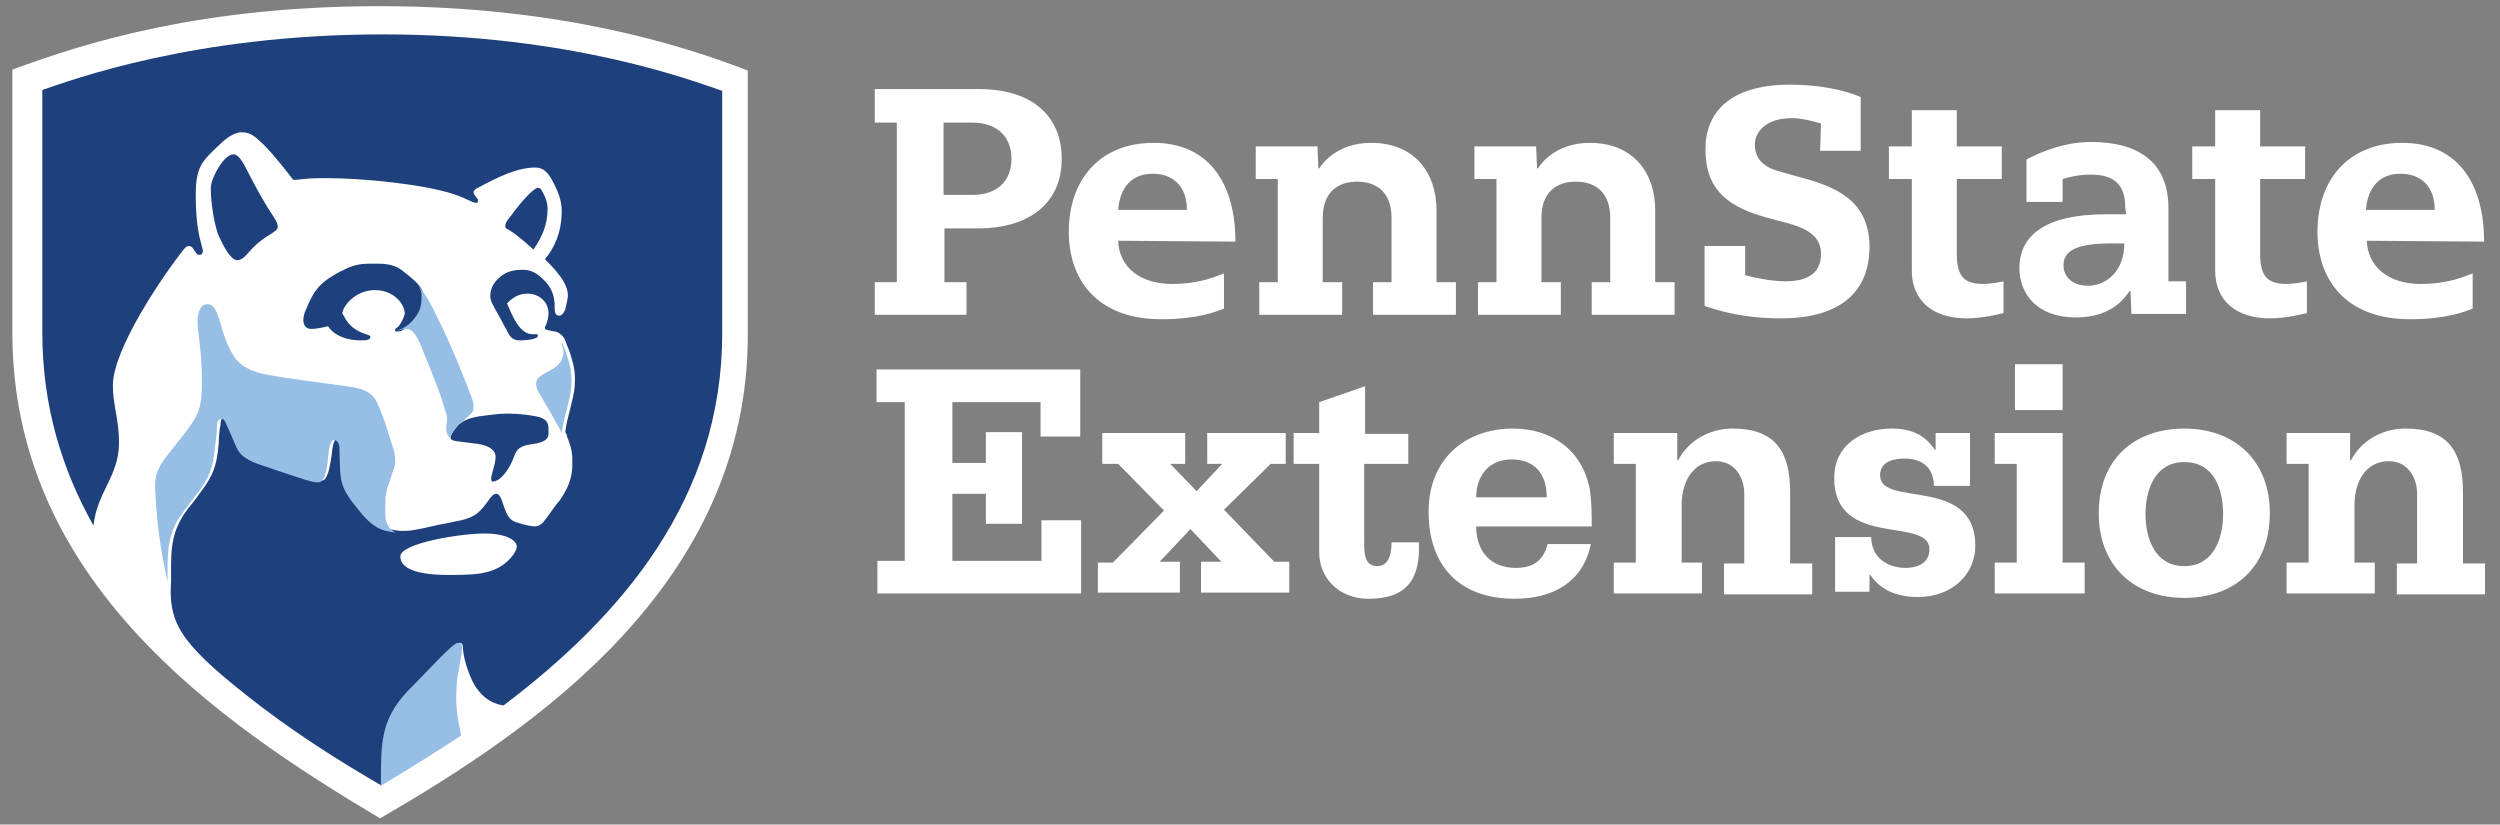 <?xml version="1.0" encoding="utf-8"?>
<!-- Generator: Adobe Illustrator 19.0.0, SVG Export Plug-In . SVG Version: 6.00 Build 0)  -->
<svg version="1.1" id="Layer_1" xmlns="http://www.w3.org/2000/svg" xmlns:xlink="http://www.w3.org/1999/xlink" x="0px" y="0px"
	 viewBox="71 31.4 283.5 93.5" style="enable-background:new 71 31.4 283.5 93.5;" xml:space="preserve">
<rect x="71" y="31.4" width="283.5" height="93.5" fill="#808080" stroke="none"/>
<style type="text/css">
	.st0{fill:#FFFFFF;}
	.st1{fill:#1E417D;}
	.st2{fill:#97BEE5;}
</style>
<g id="XMLID_47_">
	<g id="XMLID_67_">
		<path id="XMLID_107_" class="st0" d="M114.1,124.2c-18.5-11-41.7-27-41.7-55.1V39.3c8.6-3.2,21.7-7.2,41.7-7.2
			c20.3,0,34.2,4.4,41.7,7.3v29.8C155.9,97.6,131.7,114,114.1,124.2z"/>
	</g>
	<g id="XMLID_52_">
		<path id="XMLID_58_" class="st1" d="M126.7,85.7c0-0.6,0.5-1.6,0.5-2.5c0-1-1.3-1.4-2.3-1.5c-2.1-0.3-2.8-0.2-2.8-0.7
			c0-0.3,0.3-0.7,0.7-1.2c0.6-0.8,1.9-1.1,2.6-1.2c0.9-0.1,2-0.3,3.2-0.3c1.4,0,2.6,0.2,3.1,0.3c1.3,0.2,1.5,0.8,1.5,1.4
			c0,0.1,0,0.4,0,0.6c0,0.6-0.5,0.9-1.4,1.1c-0.2,0-0.5,0.1-0.7,0.1c-0.6,0.1-1.4,0.3-1.7,1.1c-0.6,1.8-1.7,3.1-2.5,3.1
			C126.9,86.1,126.7,86,126.7,85.7z M128.6,57.4c-0.1,0-0.3-0.1-0.3-0.4s0.2-0.6,0.7-1.2c1-1.4,2.5-3.1,3-3.1c0.3,0,0.4,0.2,0.7,0.8
			c0.2,0.4,0.4,1,0.4,1.5c0,1.9-0.6,3.2-1.6,4.7C130.8,59.1,129.9,58.2,128.6,57.4z M97.9,60.9c0.5,0,0.8-0.3,1.5-1.1
			c1.6-1.8,3.1-2,3.1-2.7c0-0.3-0.2-0.7-0.4-1c-1.7-2.6-2.4-4.1-3.4-6c-0.4-0.7-0.8-1.2-1.2-1.2c-0.6,0-1.2,0.7-1.6,1.3
			c-0.5,0.8-1,1.8-1,2.6c0,1.3,0.3,3.6,0.8,5.1C96.4,59.5,97.2,60.9,97.9,60.9z M116.9,67c0-1.1-1.2-2.7-3.4-2.7
			c-1.9,0-3.4,1.4-3.7,2.6c0.5,0.9,0.9,1.8,2.7,2.4c0.2,0.1,0.5,0.1,0.5,0.3c0,0.3-0.3,0.4-1,0.4c-2.1,0-3.3-0.8-3.8-1.6
			c-0.5,0.1-1.2,0.3-1.9,0.3c-0.6,0-0.9-0.4-0.9-1c0-0.4,0.1-0.8,0.3-1.2c0.1-0.2,0.2-0.5,0.3-0.7c0.3-0.6,0.8-2,2.7-3.1
			c0.2-0.1,0.8-0.5,1.1-0.6c1.1-0.6,1.9-0.8,3.2-0.8c0.1,0,0.8,0,0.9,0c1.5,0,2.3,0.4,3,1c1.4,1.1,2.1,1.8,2.1,2.6
			c0,0.9-0.1,1.7-0.8,2.7c-0.7,0.9-1.6,1.4-2.2,1.4c-0.2,0-0.2-0.1-0.2-0.2s0.1-0.2,0.3-0.3C116.5,68.1,116.8,67.4,116.9,67z
			 M126.1,96.3c-0.4,0.1-1.1,0.3-4.2,0.3c-4.7,0-5.5-1.2-5.5-2.1c0-1.5,6.8-2.6,9.5-2.6c2.6,0,3.7,0.8,3.7,1.5
			C129.6,94,128.4,95.8,126.1,96.3z M98.9,110.2c4.9,3.9,10.2,7.3,15.4,10.3l0,0l0,0c0-4.6-0.1-7.4,3-10.7c1.3-1.3,2.6-2.7,3.8-3.9
			c0.9-0.9,1.6-1.6,2-1.6c0.3,0,0.4,0.2,0.4,0.6s0.2,1.9,1.1,3.8c1.2,2.3,2.9,2.6,3.5,2.7c13.5-10.2,24.8-23.5,24.8-42.2
			c0-10.4,0-27.5,0-27.5c-3.3-1.1-17-6.4-38.5-6.4s-35.3,5.2-38.6,6.3c0,0,0,17.2,0,27.5c0,8.3,2.2,15.5,5.8,21.9
			c0.4-3.8,2.9-5.6,2.9-9.4c0-2.6-0.7-4.3-0.7-6.5c0-4,5.4-12.1,8.1-15.5c0.1-0.1,0.3-0.3,0.5-0.3s0.4,0.1,0.5,0.3
			c0.3,0.4,0.4,0.7,0.7,0.7c0.3,0,0.4-0.2,0.4-0.4c0-0.7-0.8-1.8-0.8-6.4c0-3.2,0.7-3.8,2.7-5.7c0.4-0.4,1.5-1.4,2.5-1.4
			c1.2,0,1.7,0.7,2.5,1.4c1.2,1.2,2.9,3.4,3.2,3.8c0.1,0.1,0.1,0.2,0.3,0.2c0.6,0,1-0.2,3.5-0.2c4.4,0,11.1,0.7,14.5,1.8
			c1.8,0.6,2.1,1,2.6,1c0.2,0,0.2-0.1,0.2-0.3c0-0.2-0.5-0.6-0.5-0.9c0-0.2,0.2-0.3,0.3-0.4c2.6-1.4,4.7-2.4,6.7-2.4
			c1.2,0,1.7,1,2.2,2c0.4,0.8,0.8,1.8,0.8,2.9c0,2.7-1,4.4-1.9,5.5c0.4,0.4,1,1,1.3,1.4c0.6,0.7,1.3,1.7,1.3,2.7
			c0,0.4-0.2,1.1-0.3,1.6c-0.1,0.2-0.3,0.7-0.7,0.7s-0.5-0.4-0.5-0.8c0-0.1,0-0.2,0-0.3c0-0.8-0.2-1.8-0.9-2.6
			c-0.8-0.9-1.6-1.5-2.6-1.5c-0.1,0-0.3,0-0.3,0c-1.6,0-2.3,0.7-2.7,1.1c-0.5,0.5-0.8,1.1-0.8,1.9c0,0.5,0.3,1,0.8,1.9
			c0.3,0.5,0.9,1.7,1.3,2.4c0.3,0.5,0.7,0.7,1.2,0.7c1.1,0,2.1-0.2,2.1-0.5c0-0.1,0-0.2-0.2-0.2c-0.1,0-0.2,0-0.4,0
			c-1.4,0-2.2-1.8-2.9-3.5c0.5-0.5,1.2-1.1,2.3-1.1c1.4,0,2.4,1,2.4,2.2c0,0.6-0.2,1.1-0.3,1.4c-0.1,0.1-0.1,0.2-0.1,0.3
			c0,0.2,0.2,0.2,0.6,0.3c0.1,0,0.4,0.1,0.6,0.1c0.4,0.1,0.9,0.5,1.1,1c0.1,0.3,0.4,1.1,0.5,1.3c0.2,0.7,0.6,1.7,0.6,3
			c0,1.3-0.1,1.6-0.4,2.9c-0.4,1.6-0.6,2.3-0.7,3.2c0.2,0.3,0.2,0.4,0.2,0.5c0.2,0.5,0.6,1.5,0.6,2.5c0,0.3,0,0.8,0,0.8
			c0,1.6-0.7,2.9-1.4,3.9c-0.6,0.7-1.3,1.8-1.8,2.4c-0.3,0.4-0.7,0.6-1.1,0.6c-0.2,0-0.5-0.1-0.7-0.1c-0.3-0.1-0.9-0.2-1.1-0.3
			c-1-0.2-1.3-0.9-1.6-1.7c0-0.1-0.2-0.5-0.2-0.6c-0.2-0.6-0.4-1-0.7-1c-0.3,0-0.5,0.2-0.8,0.6c-1,1.4-1.5,2-3.2,2.4
			c-0.6,0.1-1.8,0.4-2.5,0.5c-1,0.2-2.8,0.7-3.8,0.7c-0.2,0-0.4,0-0.7,0c-1.4-0.2-2.4-0.3-4.1-2.4c-2.4-2.8-2.1-3.2-2.3-7.1
			c0-0.4-0.2-1-0.6-1s-0.6,0.8-0.7,2c-0.2,1.4-0.5,2.8-1.1,2.8c-0.5,0-0.8-0.1-1.5-0.3c-0.9-0.3-3-1-4.2-1.4c-1.5-0.5-3-0.9-3.6-2.3
			c-0.3-0.6-0.8-1.8-1.1-2.5c-0.2-0.4-0.3-0.7-0.6-0.7c-0.4,0-0.5,0.5-0.5,0.9c-0.1,0.4-0.2,1.4-0.2,2.1c-0.2,2.7-0.8,3.8-1.9,5.3
			c-0.5,0.7-1,1.4-1.6,2.1c-1.2,1.6-1.9,3.2-1.9,6.2c0,0.2,0,1.3,0,1.9C90.1,101.9,91.2,104.1,98.9,110.2z"/>
		<path id="XMLID_53_" class="st2" d="M134.7,70.1L134.7,70.1c0.1,0.3,0.4,1.1,0.5,1.3c0.2,0.7,0.6,1.7,0.6,3c0,1.3-0.1,1.6-0.4,2.9
			c-0.4,1.6-0.6,2.3-0.7,3.2c-0.1-0.3-2.4-4.3-2.6-4.6c-0.2-0.3-0.3-0.6-0.3-1s0.2-0.7,0.7-1c0.3-0.2,0.7-0.4,0.9-0.5
			c1.2-0.6,1.5-1.4,1.5-2.2C134.8,70.8,134.7,70.5,134.7,70.1z M124.5,76.5c0.1,0.3,0.2,0.7,0.2,0.9c0,0.6-0.1,0.8-0.5,1.1
			c-0.2,0.2-0.4,0.4-0.6,0.6c-0.3,0.2-0.6,0.4-0.8,0.7c-0.4,0.5-0.7,0.9-0.7,1.2c0,0.1,0,0.2,0.1,0.2c-0.5-0.3-0.6-0.9-0.6-1.3
			s0.1-0.6,0.1-1c0-0.3-0.1-0.7-0.2-0.9c-0.6-2.2-1.7-4.7-2.4-6.5c-0.7-1.8-1.2-2.8-2-2.8c-0.4,0-0.8,0.2-1.3,0.2
			c0.6,0,1.6-0.6,2.2-1.4c0.8-1,0.8-1.7,0.8-2.7c0-0.4-0.2-0.8-0.5-1.1c1,1,1.6,2.3,2.3,3.7C122.2,70.6,123.5,73.9,124.5,76.5z
			 M90,97.4c0-0.5,0-1.7,0-1.9c0-3,0.7-4.7,1.9-6.2c0.6-0.8,1.1-1.5,1.6-2.1c1.1-1.5,1.7-2.6,1.9-5.3c0.1-0.6,0.2-1.6,0.2-2.1
			c0-0.4,0.1-0.9,0.5-0.9c0.3,0,0.4,0.2,0.6,0.7c0.3,0.6,0.8,1.8,1.1,2.5c0.6,1.4,2.1,1.8,3.6,2.3c1.1,0.4,3.3,1.1,4.2,1.4
			c0.7,0.2,1,0.3,1.5,0.3c0.7,0,1-1.4,1.1-2.8c0.1-1.2,0.3-2,0.7-2c0.4,0,0.6,0.5,0.6,1c0.1,3.8-0.1,4.2,2.3,7.1
			c1.7,2.1,2.7,2.2,4.1,2.4c-0.5-0.2-1.2-0.8-1.2-2c0-0.2,0-1.2,0-1.4c0-0.7,0.1-1.4,0.4-2.2c0.2-0.4,0.3-1,0.5-1.5
			c0.3-0.7,0.2-0.9,0.2-1.4s-0.2-1-0.6-2.3c-0.2-0.6-0.5-1.6-0.8-2.4c-0.9-2.4-1.2-3-4.1-3.4c-0.9-0.1-5-0.7-5.8-0.8
			c-3.2-0.5-5.8-0.6-7.1-2.8c-1.6-2.6-1.4-5.7-2.9-5.7c-0.7,0-1.1,0.8-1.1,2s0.5,3.2,0.5,6.7c0,3-0.3,3.8-2,6
			c-0.5,0.6-1.1,1.4-1.5,1.9c-1.3,1.6-1.9,2.5-1.8,4.4C88.8,91.9,89.6,95.5,90,97.4z M122.8,108.9c0.1-1.2,0.6-3.2,0.6-4l0,0
			c0-0.4-0.1-0.6-0.4-0.6c-0.4,0-1.1,0.7-2,1.6c-1.2,1.2-2.5,2.6-3.8,3.9c-3.1,3.3-3,6-3,10.7l0,0c3.5-2.1,6.7-4.1,9.1-5.7
			C122.9,112.9,122.6,111.5,122.8,108.9z"/>
	</g>
</g>
<g id="XMLID_1_">
	<path id="XMLID_20_" class="st0" d="M172.6,45.3h-2.4v-3.8H182c6.2,0,9.4,3.2,9.4,7.9c0,5.5-4.3,7.9-9.4,7.9h-3.9v6.1h2.5v3.7
		h-10.4v-3.7h2.5V45.3H172.6z M181.3,53.5c2.7,0,4.4-1.5,4.4-4.1c0-2.4-1.5-4.1-4.5-4.1H178v8.2H181.3z M197.8,58.7
		c0.1,3,2.5,4.9,6.1,4.9c3.2,0,5.1-0.9,5.9-1.2v4c-0.8,0.3-2.9,1.2-7.1,1.2c-7.4,0-10.5-4.6-10.5-9.9c0-6,3.6-10.1,9.6-10.1
		c6.6,0,9.3,5,9.3,11.2L197.8,58.7L197.8,58.7z M205.6,55.2c0-2.6-1.5-4.1-3.9-4.1c-2.3,0-3.7,1.5-3.9,4.1H205.6z M339.4,58.7
		c0.1,3,2.5,4.9,6.1,4.9c3.2,0,5.1-0.9,5.9-1.2v4c-0.8,0.3-2.9,1.2-7.1,1.2c-7.4,0-10.5-4.6-10.5-9.9c0-6,3.6-10.1,9.6-10.1
		c6.6,0,9.3,5,9.3,11.2L339.4,58.7L339.4,58.7z M347.1,55.2c0-2.6-1.5-4.1-3.9-4.1c-2.3,0-3.7,1.5-3.9,4.1H347.1z M215.9,51.7h-2.5
		V48h7l0.1,2.5h0.1c0.3-0.5,2-2.9,5.9-2.9c4.9,0,7.4,3.4,7.4,7.6v8.2h2.2v3.7h-9.4v-3.7h2.1v-7.3c0-2.7-1.5-4.1-3.9-4.1
		c-2.2,0-3.9,1.2-3.9,4.1v7.3h2.2v3.7h-9.4v-3.7h2.1L215.9,51.7L215.9,51.7z M240.7,51.7h-2.5V48h7l0.1,2.5h0.1
		c0.3-0.5,2-2.9,5.9-2.9c4.9,0,7.4,3.4,7.4,7.6v8.2h2.2v3.7h-9.4v-3.7h2.1v-7.3c0-2.7-1.5-4.1-3.9-4.1c-2.2,0-3.9,1.2-3.9,4.1v7.3
		h2.2v3.7h-9.4v-3.7h2.1L240.7,51.7L240.7,51.7z M322.2,43.9h5.1V48h5.1v3.7h-5.1v8.5c0,2.6,0.9,3.4,3,3.4c0.8,0,1.9-0.2,2.3-0.3
		v3.6c-0.4,0.1-2.3,0.6-4.2,0.6c-3.8,0-6.2-2-6.2-5.4V51.7h-2.6V48h2.6L322.2,43.9L322.2,43.9z M287.8,43.9h5.1V48h5.1v3.7h-5.1v8.5
		c0,2.6,0.9,3.4,3,3.4c0.8,0,1.9-0.2,2.3-0.3v3.6c-0.4,0.1-2.3,0.6-4.2,0.6c-3.8,0-6.2-2-6.2-5.4V51.7h-2.6V48h2.6V43.9L287.8,43.9z
		 M312,54.9c0-2.6-1.3-3.7-3.9-3.7c-1.6,0-2.8,0.4-3.2,0.5v2.6h-4.1v-4.8c0.7-0.4,3.8-2,7.3-2c5.3,0,8.8,2.2,8.8,7.5
		c0,3.1,0,8.3,0,8.3h2V67h-6.2l-0.1-2.6h-0.1c-0.4,0.5-1.8,3-6.1,3s-6.4-2.6-6.4-5.6c0-3.6,2.8-6.1,9.8-6.1c0.3,0,2,0,2.3,0
		L312,54.9L312,54.9z M310.5,59c-4.2,0-5.5,0.9-5.5,2.5c0,1.1,0.8,2.3,2.8,2.3s4.1-1.6,4.1-4.8H310.5z M277.5,45.4
		c-0.4-0.1-1.9-0.6-3.3-0.6c-3,0-4.2,1.6-4.2,3c0,1.9,1.4,2.7,3,3.1l2.5,0.7c3.6,1,7.5,2.5,7.5,7.8c0,4.9-3.1,8.1-10,8.1
		c-2.7,0-5.5-0.3-8.7-1.4v-6.8h4.6v3.3c0.7,0.2,2.8,0.7,4.6,0.7c2.7,0,4-1.1,4-3.1c0-1.6-0.9-2.8-4.2-3.6l-2.2-0.6
		c-5-1.4-6.7-3.8-6.7-7.7c0-4.1,2.7-7.3,9.6-7.3c3,0,5.9,0.5,8,1.4v6.1h-4.6L277.5,45.4L277.5,45.4z"/>
</g>
<g>
	<path class="st0" d="M170.4,95h3.2V77h-3.2v-3.7h23.1v7.6h-4.5V77H179v6.9h3.8v-3.5h4.1v10.4h-4.1v-3.4H179V95h10.1v-4.6h4.5v8.3
		h-23.1V95z"/>
	<path class="st0" d="M195.5,95.2h1.7l5.8-5.9l-5.2-5.3H196v-3.5h9.4V84h-1.7l3,3.1l2.9-3.1h-1.7v-3.5h8.9V84h-1.7l-5.3,5.2l5.7,5.9
		h1.7v3.5h-10v-3.5h2.3l-3.5-3.7l-3.5,3.7h2.3v3.5h-9.3V95.2z"/>
	<path class="st0" d="M230.6,84h-4.9v8.8c0,1.3,0,2.8,1.5,2.8c1.5,0,1.6-1.9,1.6-2.7h3.1c0.2,4.2-1.4,6.4-5.7,6.4
		c-3.5,0-5.6-2.5-5.6-5.2V84h-2.9v-3.5h2.9V77l5.2-1.8v5.4h4.9V84z"/>
	<path class="st0" d="M238.4,91.1c0,2.9,1.7,4.7,4.5,4.7c1.8,0,3.1-0.7,3.6-2.7h4.9c-0.9,4.4-4.4,6.2-8.6,6.2
		c-6.4,0-9.8-3.8-9.8-9.9c0-5.7,3.9-9.4,9.6-9.4c4.4,0,7.9,2.5,8.7,7c0.2,1.4,0.2,2.8,0.2,4.1H238.4z M246.4,87.8
		c0-2.6-1.3-4.3-4-4.3c-2.6,0-4,1.9-4,4.3H246.4z"/>
	<path class="st0" d="M254,95.2h2.5V84H254v-3.5h7.2v3.1h0.1c1.2-2.3,3.6-3.6,6.2-3.6c4.8,0,6.5,2.6,6.5,7.2v8.1h2.5v3.5h-10v-3.5
		h2.3v-7.9c0-1.9-1.1-3.7-3.2-3.7c-2.8,0-3.9,2.6-3.9,4.9v6.6h2.3v3.5h-10V95.2z"/>
	<path class="st0" d="M279.1,92.3h4.1c0,2.3,1.8,3.5,3.9,3.5c1.1,0,2.7-0.4,2.7-2.1c0-3.8-10.8,0-10.8-8.1c0-3.8,3.2-5.6,6.5-5.6
		c2.1,0,3.7,0.6,4.9,2.4h0.1v-1.9h3.9v6h-4.1c0-2.1-1.4-3.1-3.3-3.1c-1,0-2.8,0.2-2.8,1.9c0,3.7,10.8,0,10.8,8
		c0,3.2-2.6,5.8-6.5,5.8c-2.7,0-4.4-1-5.4-2.5H283v1.9h-3.9V92.3z"/>
	<path class="st0" d="M297.2,95.2h2.5V84h-2.5v-3.5h7.7v14.7h2.5v3.5h-10.2V95.2z M304.9,77.9h-5.4v-5.2h5.4V77.9z"/>
	<path class="st0" d="M328.4,89.6c0,6.1-4,9.6-9.7,9.6c-5.7,0-9.7-3.6-9.7-9.6c0-6.1,4-9.6,9.7-9.6C324.4,80,328.4,83.6,328.4,89.6z
		 M318.7,95.6c3.3,0,4.4-3.1,4.4-5.9s-1-5.9-4.4-5.9c-3.3,0-4.4,3.1-4.4,5.9S315.4,95.6,318.7,95.6z"/>
	<path class="st0" d="M330.3,95.2h2.5V84h-2.5v-3.5h7.2v3.1h0.1c1.2-2.3,3.6-3.6,6.2-3.6c4.8,0,6.5,2.6,6.5,7.2v8.1h2.5v3.5h-10
		v-3.5h2.3v-7.9c0-1.9-1.1-3.7-3.2-3.7c-2.8,0-3.9,2.6-3.9,4.9v6.6h2.3v3.5h-10V95.2z"/>
</g>
</svg>
